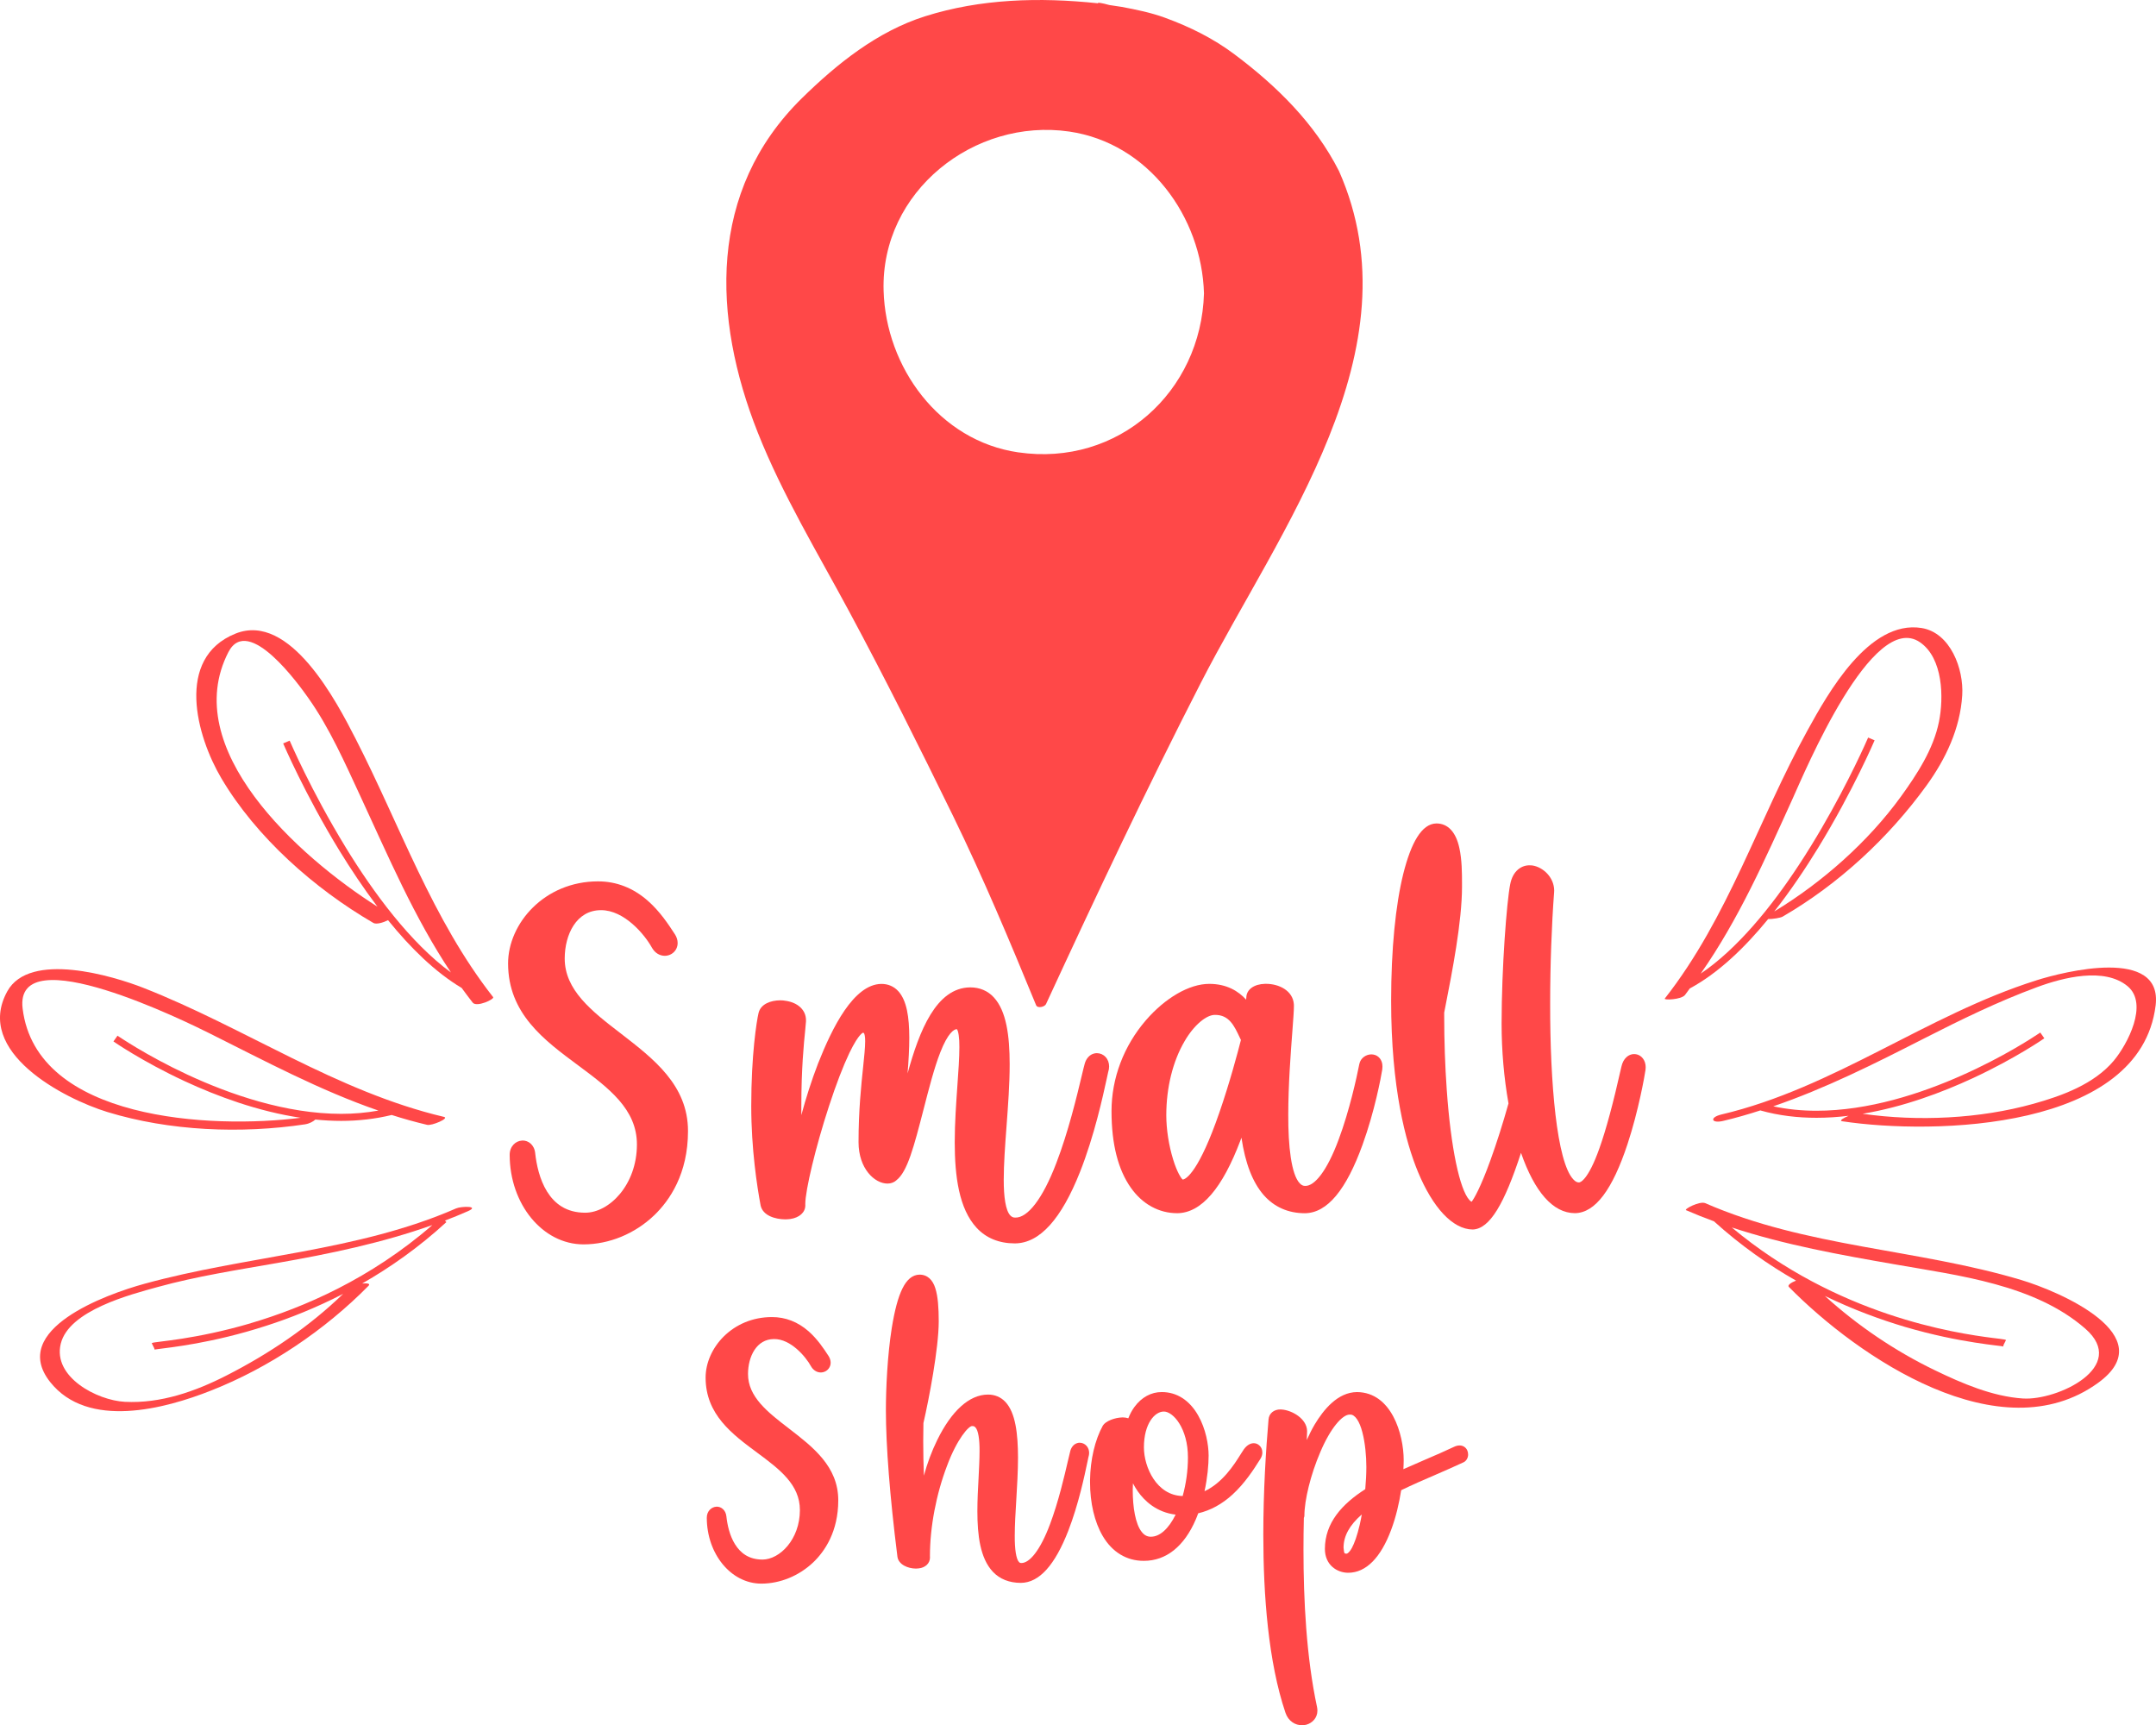 <svg id="_Слой_2" xmlns="http://www.w3.org/2000/svg" width="1080" height="864.12" viewBox="0 0 1080 864.12"><g id="Shop_local09_520824120"><g id="Shop_local09_520824120-2"><path d="M670.77 85.74c-12.14-23.93-31.1-42.57-52.38-58.53-10.66-8-22.37-13.78-34.85-18.34-7.03-2.56-14.39-4.07-21.72-5.43-2.05-.32-4.12-.62-6.16-.93-3.96-1.1-5.85-1.36-5.74-.84-.03-.03-.06-.03-.11-.04-28.99-3.05-58.5-2.31-86.48 6.55-23.84 7.55-44.06 23.75-61.66 41.03-47.13 46.33-44.96 109.74-22.06 167.49 12.38 31.22 29.99 60.22 45.85 89.73 18.11 33.69 35.19 67.91 51.96 102.26 15.21 31.17 28.42 62.75 41.6 94.8.71 1.71 4.32.83 4.96-.58 24.99-54.1 50.39-107.92 77.59-160.98 39.23-76.5 108.8-166.64 69.2-256.19zm-160.67 140.84c-39.67-5.75-66.39-42.67-67.48-81.02-1.44-49.7 45.41-86.59 93-79.67 39.68 5.78 66.39 42.69 67.49 81.06-1.43 49.41-42.99 86.91-93.01 79.62z" fill="#ff4848"/><path d="M311.03 517.68c-14.7-11.27-28.19-21.81-28.15-37.66.03-11.85 5.79-24.13 18.14-24.15 11.67-.07 21.91 12.21 25.51 18.73 1.42 2.57 3.79 4.14 6.53 4.14 2.37-.03 4.53-1.31 5.64-3.36.5-.96.75-1.99.75-3.06.0-1.52-.49-3.06-1.44-4.47-3.09-4.73-7.35-11.29-13.52-16.7-7.3-6.42-15.72-9.7-24.91-9.7-26.92.01-45.05 21.14-45.07 41.08.0 25.13 18.05 38.45 35.08 51.06 15.38 11.41 29.49 21.97 29.46 39.67-.03 20.27-13.9 34.15-25.9 34.15-9.52.0-15.34-4.54-19.12-10.6-3.76-6.04-5.32-13.59-5.94-19.24-.43-4.23-3.49-6.34-6.25-6.32l-.33.03h-.08c-3.1.17-6.14 2.85-6.12 7.2.04 24.6 16.43 44.76 36.97 44.79 12.86.0 25.74-5.31 35.41-14.56 7.74-7.42 16.96-20.79 16.95-42.24-.01-22.97-17.3-36.19-33.62-48.8z" fill="#ff4848"/><path d="M819.57 528.04h0c-.31-.07-.62-.09-.96-.09-2.71-.03-5.49 2.06-6.41 6.34-4.12 18.38-7.64 31.4-11.03 40.92-5.63 15.88-9.63 17.16-10.28 17.03-.86.0-1.72-.39-2.74-1.5-8.31-8.71-11.7-48.2-11.63-88.04.0-19.6.75-39.36 1.98-55.81l.04-.84c-.05-6.64-5.57-11.79-11.02-12.58-.42-.04-.86-.06-1.3-.06-4-.06-8.41 2.67-9.72 9.5-1.75 8.8-4.29 41.76-4.31 69.74.0 13.65 1.21 27.4 3.46 40.02-2.86 10.19-5.96 19.94-9.07 28.51-4.86 13.46-8.2 19.27-9.41 20.74-.31-.13-.68-.38-1.13-.9-4.8-5.21-9.29-26.06-11.31-55.03-.86-11.98-1.29-24.67-1.29-37.1.0-.6.0-1.16.0-1.73.2-.99.4-2.05.62-3.15 3.3-16.84 8.3-42.27 8.3-59.81v-1.76c0-5.15-.04-11.92-1.32-17.67-1.68-7.87-5.65-12.37-11.58-12.33-7.33.17-12.6 9.67-16.51 25.19-3.86 15.62-6.09 37.66-6.09 63.62.0 43.82 7.27 70.74 13.41 85.65 7.41 17.89 17.39 28.85 27.46 28.92 8.55-.26 15.9-12.98 24.18-38.39 6.79 19.44 15.93 30.14 26.98 30.21 10.32-.12 18.9-12.01 26.37-34.57 5.55-16.81 8.63-34.41 9.03-37.25.06-.47.08-.89.08-1.29.0-3.59-2.22-6.06-4.82-6.5z" fill="#ff4848"/><path d="M448.95 591.21h0s.04.0.05-.04h0c5.54-4.2 8.81-16.84 13.66-35.6 2.61-10.14 5.28-20.62 8.34-28.43 3.84-9.89 6.98-11.69 8.3-11.66.76.71 1.34 4.33 1.28 9 0 5.28-.49 12.14-.97 18.85-.64 9.15-1.36 19.12-1.36 28.83.01 17.05 2.13 33.28 10.97 42.82 4.8 5.18 11.32 7.8 19.16 7.8 12.52-.06 23.31-12.33 32.6-35.72 7.23-18.24 11.54-38.21 13.4-46.71.35-1.67.68-3.21.75-3.44.31-.92.45-1.84.45-2.76.0-1.77-.58-3.47-1.76-4.72h0c-1.14-1.25-2.74-1.93-4.35-1.93-.44.0-.87.03-1.31.15-2.31.54-4.05 2.48-4.78 5.08-.37 1.26-.87 3.41-1.59 6.4-2.32 9.74-6.67 27.91-12.67 43.46-6.93 18.16-14.45 27.43-20.54 27.27-1.09.0-1.76-.32-2.49-1.08-2.32-2.41-3.32-9.26-3.29-17.93.0-7.83.69-17.22 1.38-26.47.79-10.63 1.59-21.43 1.59-31.27-.01-14.37-1.65-26.73-7.92-33.54-3.08-3.35-7.16-5.04-11.91-5.02-17 .2-25.45 21.81-31.31 43.09.51-6.37.86-12.4.86-17.78-.02-10.41-1.24-18.67-5.49-23.38-2.2-2.42-5.16-3.7-8.57-3.67-13.85.25-24.55 21.9-31.63 39.83-3.34 8.64-6.19 17.71-8.39 25.89.0-1.51.0-3.02.0-4.56.0-18.76 1.25-31.24 1.94-37.98.18-1.84.32-3.31.39-4.39v-.61c.03-5.08-4.11-8.86-10.15-9.71-.9-.19-1.83-.25-2.76-.25-4.73.03-9.7 1.79-10.84 6.29-.97 4.05-3.67 21.04-3.67 46.64.0 21.56 2.94 40.45 4.69 49.8 1.1 5.14 7.35 6.94 12.33 6.98.87.0 1.72-.09 2.51-.17 4.48-.64 7.57-3.24 7.56-6.87l-.02-.56c.01-7.01 5.21-28.75 11.85-49.03 3.54-10.88 7.1-20.1 10.22-26.66 2.52-5.21 4.32-7.83 5.47-9.07.56-.63.97-.91 1.16-1.03l.14-.06c.57.04.42.07.49.12.33.27.7 1.83.67 4.09.0 3.15-.47 7.67-1.01 12.85-.97 9.19-2.31 21.86-2.31 37.75.02 13.3 8.08 20.69 14.47 20.72 1.72.0 3.25-.55 4.43-1.58z" fill="#ff4848"/><path d="M589.67 607.66c12.22-.09 22.68-12.62 31.71-36.47.17-.44.33-.91.5-1.36 1.88 12.7 5.55 22.35 11.15 28.75 5.29 6.01 12.3 9.09 20.62 9.09 11.29-.09 20.79-11.88 28.91-34.37 3-8.3 5.33-16.75 6.97-23.64 1.64-6.88 2.6-12.14 2.89-14.01.06-.51.09-.98.09-1.45.04-3.47-2.17-5.65-4.57-6.01h0c-.31-.06-.63-.09-.96-.09-2.6.0-5.44 1.74-6.06 4.87-1.28 6.5-4.9 23.26-10.37 37.84-5.74 15.51-12.01 23.36-16.79 23.17-.99.0-1.79-.36-2.69-1.32-4.25-4.46-5.81-18.74-5.74-34.31.0-14.87 1.23-31.06 2.04-41.63.44-5.94.79-10.41.79-12.81.0-.32-.01-.6-.02-.83-.44-6.94-7.52-10.31-13.91-10.31h-.55c-5.34.12-9.35 2.74-9.37 6.98.0.13-.03.47-.08.94-3.89-4.27-9.76-7.93-18.57-7.9-9.98.03-21.96 7.03-31.62 18.19-11.12 12.87-17.25 29.05-17.25 45.56s3.3 29.36 9.71 38.39c5.76 8.17 14.03 12.72 23.16 12.72zm3.66-86.04c4.73-8.22 11.03-13.37 15.31-13.29 7.03-.03 9.59 5.39 12.35 11.27.21.41.4.86.62 1.28v.03c-1.59 6.24-5.66 21.52-10.78 36.28h0c-10.11 29.33-16.6 33.47-18.37 33.61h-.02c-.73-.55-2.79-3.57-4.78-10.05-2.17-7.03-3.43-15.13-3.43-22.17.0-13.79 3.25-26.95 9.11-36.97z" fill="#ff4848"/><path d="M543.58 724.73l.65-.61c-.9-.96-2.11-1.5-3.36-1.5-.33.0-.68.01-1.04.13-1.76.42-3.09 1.92-3.65 3.86-.29 1.03-.69 2.76-1.24 5.15-1.65 7.14-4.73 20.47-8.96 31.68-4.87 13.04-10.29 19.59-14.46 19.43-.47.0-.68-.1-1.04-.45-1.47-1.44-2.21-6.61-2.16-13.13.0-5.34.37-11.67.76-17.87.41-7.05.87-14.46.87-21.44-.04-11.76-1.2-22.29-6.3-27.78-2.3-2.45-5.31-3.72-8.77-3.7-9.42.03-18.3 8.3-25.39 22.76-2.75 5.58-5.02 11.7-6.68 17.85-.21-5.6-.34-11.34-.34-17.15.0-3.06.03-6.13.1-9.18 2.79-12.08 7.65-37.42 7.67-50.89-.01-6.81-.38-12.51-1.71-16.65-1.28-4.12-3.9-6.85-7.99-6.81-6.96.22-10.98 9.23-13.82 26.69-2.18 13.7-2.95 30.27-2.95 41.25.0 17.73 2.03 43.54 5.7 72.7l.09.72c.59 3.88 5.2 5.84 9.26 5.87.45.0.93-.03 1.38-.1 3.34-.35 5.69-2.53 5.66-5.55l-.03-.57c0-14.56 3.14-31.08 8.6-45.34 4.94-13.3 10.94-20.15 12.64-19.82.7.01 1.07.16 1.5.62 1.48 1.42 2.16 6.06 2.12 11.95.0 3.99-.26 8.61-.49 13.34-.3 5.47-.6 11.18-.6 16.73.01 12.12 1.37 23.55 7.77 30.35 3.48 3.68 8.27 5.55 14.02 5.55 9.31-.07 17.14-9.1 23.76-26.13 5.17-13.3 8.22-27.98 9.53-34.24.26-1.31.52-2.5.55-2.6.23-.71.36-1.42.36-2.11.0-1.36-.46-2.66-1.36-3.63l-.65.61z" fill="#ff4848"/><path d="M733.61 724.75h0c-.58-.41-1.41-.77-2.45-.77-.87.0-1.85.23-2.96.77-4.35 2.08-9.08 4.11-14.1 6.26-3.65 1.57-7.4 3.21-11.1 4.86.08-1.63.15-3.18.15-4.51.0-12.99-6.08-33.96-23.38-34.11-9.74.04-16.86 8.98-21.22 16.25-1.5 2.54-2.78 5.15-3.94 7.75.07-1.57.11-3.02.15-4.32v-.22c-.15-6.14-7.53-10.37-12.74-10.73l-.56-.03c-3.25-.06-5.77 1.92-6.01 4.98-1.3 15.13-2.62 35.7-2.62 57.68.0 30.55 2.51 63.81 11.09 89.24 1.42 4.27 4.97 6.3 8.29 6.27.75.0 1.5-.09 2.22-.29 2.8-.77 5.5-3.28 5.5-7.04.0-.63-.08-1.22-.2-1.84-5.34-24.91-6.78-53.52-6.78-78.75.0-5.52.06-10.86.19-15.96.15-.32.28-.65.27-1.03.0-7.9 3.18-20.78 7.93-31.81 5.1-12.1 11.19-19.09 14.93-18.88 2.47-.16 4.78 3.41 6.17 8.81 1.4 5.3 2.01 12.01 2.01 17.41.0 3.48-.2 7.28-.55 11.14-11.56 7.4-20.21 16.81-20.22 29.95.01 8.07 6.12 11.92 11.68 11.92 9-.01 16.36-7.69 21.5-21.47 2.45-6.52 4.04-13.52 5.03-19.88 5.58-2.7 11.51-5.3 17.36-7.8 4.87-2.13 9.49-4.11 13.88-6.18 1.33-.64 2.17-2.03 2.29-3.59v-.39c0-1.47-.63-2.88-1.81-3.69zm-60.59 50.43c0-5.78 2.95-11.24 9.14-16.63-.32 1.79-.66 3.54-1.05 5.21-1.28 5.5-2.66 9.23-3.9 11.53-1.24 2.3-2.4 2.98-2.72 2.9-.74-.23-1.2.7-1.47-3.02z" fill="#ff4848"/><path d="M395.21 715.5c-10.77-8.25-20.55-15.91-20.51-27.36.04-8.64 4.21-17.45 13.05-17.45 8.36-.09 15.86 8.84 18.46 13.57 1.07 1.93 2.89 3.17 4.97 3.17 1.82-.03 3.49-1 4.34-2.61.39-.71.57-1.51.57-2.32.0-1.15-.39-2.33-1.1-3.41-2.26-3.45-5.38-8.25-9.93-12.27-5.37-4.72-11.6-7.16-18.39-7.14-19.83.01-33.2 15.58-33.21 30.3.0 18.51 13.31 28.34 25.76 37.56 11.27 8.35 21.5 16.03 21.47 28.82-.01 14.72-10.13 24.74-18.72 24.78-6.88-.01-11.04-3.29-13.78-7.67-2.74-4.37-3.88-9.87-4.32-13.98-.33-3.19-2.67-4.88-4.81-4.85l-.25.03h-.14c-2.35.22-4.63 2.25-4.62 5.52.02 18.09 12.09 32.97 27.29 33 9.47.0 18.95-3.91 26.08-10.7 5.7-5.47 12.49-15.33 12.49-31.07-.01-16.96-12.77-26.71-24.7-35.92z" fill="#ff4848"/><path d="M630.37 723.6h0c-.63-.45-1.45-.74-2.34-.74-1.62.0-3.41.93-4.95 3.06-.49.68-1.04 1.58-1.72 2.66-3.19 5.11-8.93 14.1-17.98 18.34 1.44-6.65 2.05-13.04 2.05-17.89-.01-5.34-1.38-13.33-5.26-20.12-4.3-7.55-10.68-11.7-18.23-11.66-5.29-.04-10.15 2.66-13.64 7.41-1.25 1.68-2.26 3.61-3.09 5.71-.9-.26-1.83-.44-2.8-.44-4.24.1-8.61 1.94-9.95 4.08-3.98 7.19-6.29 17.1-6.43 27.4v.96c0 10.4 2.22 19.92 6.34 26.95 4.73 8.07 11.95 12.49 20.59 12.46 11.2.03 20.24-7.29 25.99-20.62.46-1.04.87-2.13 1.26-3.19 6.16-1.45 11.94-4.59 17.2-9.41 3.06-2.82 5.68-5.88 7.98-8.98 2.29-3.06 4.29-6.18 6.08-9.05.58-.97.87-2.02.87-3.03.0-1.54-.67-3.02-1.98-3.89zm-53.87 46.11c-1.84-.03-3.24-.73-4.59-2.43-3.13-3.93-4.51-12.27-4.49-21.13.0-1.07.08-2.1.11-3.18.74 1.39 1.54 2.76 2.43 4.02 3.39 4.82 9.44 10.51 18.95 11.64-3.61 7.3-8.08 11.09-12.41 11.06h0zm15.93-20.4c-13.08-.25-19.41-14.52-19.41-24.36.01-12.04 5.51-17.95 9.96-17.95 2.21-.04 5.31 1.99 7.77 5.97 2.47 3.95 4.33 9.76 4.32 17 .01 6.58-.95 13.3-2.64 19.34z" fill="#ff4848"/><path d="M152.97 563.1c1.93-.29 4.02-1.38 4.99-2.35 4.3.43 8.64.67 12.99.67 8.47.0 16.95-.94 25.27-2.96 5.81 1.86 11.72 3.52 17.74 4.94 2.41.55 11.37-3.31 8.42-3.99-53.87-12.71-99.59-44.65-150.62-64.65-15.06-5.91-56.9-18.54-68.11 1.77-16.77 30.4 28.41 53.78 50.09 60.43 31.23 9.57 67.04 11 99.23 6.16zM11.34 505.2c-4.49-36.37 83.51 7.33 93.54 12.32 27.94 13.94 55.34 28.62 84.69 38.74-6.13 1.09-12.37 1.63-18.61 1.63-27.76.01-55.83-9.77-76.94-19.57-10.55-4.91-19.36-9.82-25.52-13.5-3.08-1.83-5.5-3.38-7.14-4.43-.84-.54-1.47-.94-1.88-1.23-.42-.31-.62-.42-.62-.42l-2.03 2.89c.06.04 14.33 9.98 35.7 19.91 16.27 7.55 36.66 15.12 58.08 18.32-44.79 5.69-132.38 1.32-139.27-54.65z" fill="#ff4848"/><path d="M228.52 605.24c-49.66 21.71-104.55 23.54-156.32 37.81-18.84 5.17-67.96 22.85-47.05 49.19 18.86 23.75 57.35 13.43 80.57 4.25 29.03-11.41 57.03-30.27 78.9-52.49 1.09-1.13-.81-1.36-3.2-1.13 14.08-8.06 28.43-18.12 42.18-30.75l-.7-.77c3.86-1.46 7.71-3.06 11.52-4.72 6.2-2.73-3.47-2.47-5.91-1.39zm-102.82 57.5c-13.89 4.09-25.84 6.39-34.48 7.75-4.32.68-7.81 1.1-10.31 1.42-1.25.15-2.27.29-3.03.4-.37.04-.7.09-.98.15-.29.07-.48.09-.9.29l1.22 2.44.22.77c.09-.03.68-.12 1.5-.22 6.25-.86 27.4-2.93 54.42-11.7 11.93-3.83 25.03-9.03 38.54-15.99-17.1 16.54-37.23 30.08-58.34 40.84-15.76 8.07-33.12 14.16-51.02 13.24-13.94-.74-36.18-12.42-32.11-29.08 4.11-16.77 34.99-24.67 48.58-28.43 19.58-5.39 39.81-8.51 59.78-12.01 26.49-4.62 52.6-10.06 77.8-19.02-30.96 26.9-64.44 41.31-90.9 49.13z" fill="#ff4848"/><path d="M178.12 369.99c-9.29-18.12-32.78-63.67-60.19-52.62-30.31 12.23-19.55 51.34-7.03 72.48 17.47 29.53 46.65 55.29 76.13 72.42 1.49.86 4.96-.17 7.35-1.38 11.17 13.81 23.62 26.05 36.9 33.96 1.79 2.47 3.61 4.92 5.51 7.33 1.95 2.5 11.03-1.74 10.24-2.74-30.55-39-46.54-85.81-68.91-129.45zm-5.06 54.24c-8.62-14.08-15.62-27.41-20.45-37.2-2.42-4.91-4.3-8.91-5.57-11.72-1.28-2.79-1.93-4.34-1.94-4.34l-3.25 1.39s10.81 25.31 28.18 53.69c5.7 9.29 12.11 18.9 19.05 28.08-39.84-25.28-99.57-79.22-74.66-127.52 9.96-19.31 35.83 17.06 39.96 22.9 10.69 15.07 18.4 32.61 26.16 49.31 14 30.19 26.93 60.66 45.35 88.26-20.23-14.82-38.76-39.82-52.84-62.85z" fill="#ff4848"/><path d="M1020.04 491.04c-54.88 17.29-101.19 53.85-157.76 67.18-6.04 1.44-5.12 4.62.87 3.22 6.37-1.5 12.6-3.31 18.77-5.3l-.02.07c9.17 2.58 18.61 3.66 28.04 3.66 5.39.0 10.76-.36 16.08-1-2.64 1.09-4.87 2.47-3.25 2.73 46.05 6.96 149.36 4.49 157.04-57.98 3.63-29.5-45.91-16.97-59.77-12.59zm38.88 40.16c-9.92 11.82-25.91 17.64-40.3 21.65-27.05 7.53-57.72 8.94-85.59 5.01 20.41-3.41 39.75-10.66 55.33-17.89 21.37-9.94 35.64-19.85 35.7-19.92l-2.03-2.89s-.2.15-.62.42c-3.17 2.14-18 11.86-38.58 21-20.58 9.18-46.88 17.76-72.9 17.76-7.28.0-14.54-.7-21.66-2.22 26.09-8.93 50.76-21.33 75.44-33.93 18.54-9.45 37.21-18.58 56.77-25.78 12.88-4.76 33.67-10.13 45.3-.44 10.66 8.89-.19 29.24-6.88 37.24z" fill="#ff4848"/><path d="M1012.46 641.1c-52.33-15.65-107.63-16.35-158.23-38.46-2.78-1.23-10.78 3.01-9.64 3.5 4.62 2.01 9.29 3.86 13.98 5.58 13.43 12.14 27.38 21.9 41.12 29.71-2.42.91-4.44 2.29-3.61 3.13 34.93 35.5 106.01 83.54 154.92 48.07 32.66-23.67-19.67-45.89-38.54-51.53zm.92 59.37c-15.35-1.02-30.55-7.58-44.2-14.18-19.71-9.51-38.69-22.3-55.05-37.2 14.21 6.9 27.87 11.86 40.05 15.49 14.07 4.14 26.19 6.48 34.94 7.84 4.37.7 7.91 1.15 10.42 1.45 1.25.16 2.25.28 2.95.36.37.04.63.12.79.15l.17.04.21-.83 1.22-2.41c-.43-.19-.61-.2-.91-.28-1.04-.22-2.93-.4-5.79-.77-18.87-2.4-77.91-11.2-130.67-55.33 26.56 8.75 54.1 13.68 81.79 18.5 31.88 5.59 69.86 10.05 95.22 32.13 22.01 19.12-13.93 36.15-31.15 35.03z" fill="#ff4848"/><path d="M885.72 460.33c2.26.04 6.16-.58 7.25-1.22 28.07-16.28 53.07-39.44 72.07-65.66 9.67-13.36 16.88-28.63 17.9-45.24.82-13.15-5.93-31.35-20.39-33.66-26.35-4.21-46.96 32.86-57 51.06-24.7 44.72-39.71 93.87-71.61 134.54-.7.88 8.24.59 10.12-1.79.84-1.07 1.58-2.19 2.4-3.27 14.16-7.61 27.43-20.28 39.27-34.77zm12.13-60.02c6.16-13.59 40.1-95.04 63.94-78.61 11.59 8 11.93 27.83 9.49 39.81-2.77 13.75-10.96 26.25-19.02 37.42-16.49 22.74-39.35 42.95-63.48 57.6 8.13-10.34 15.56-21.42 22.07-32.02 17.38-28.4 28.18-53.64 28.19-53.71l-3.24-1.38s-.67 1.55-1.94 4.34c-4.46 9.74-16.35 34.56-32.79 59.54-13.77 20.98-30.83 41.99-49.13 54.35 18.93-27.05 32.25-57.24 45.91-87.35z" fill="#ff4848"/></g></g></svg>